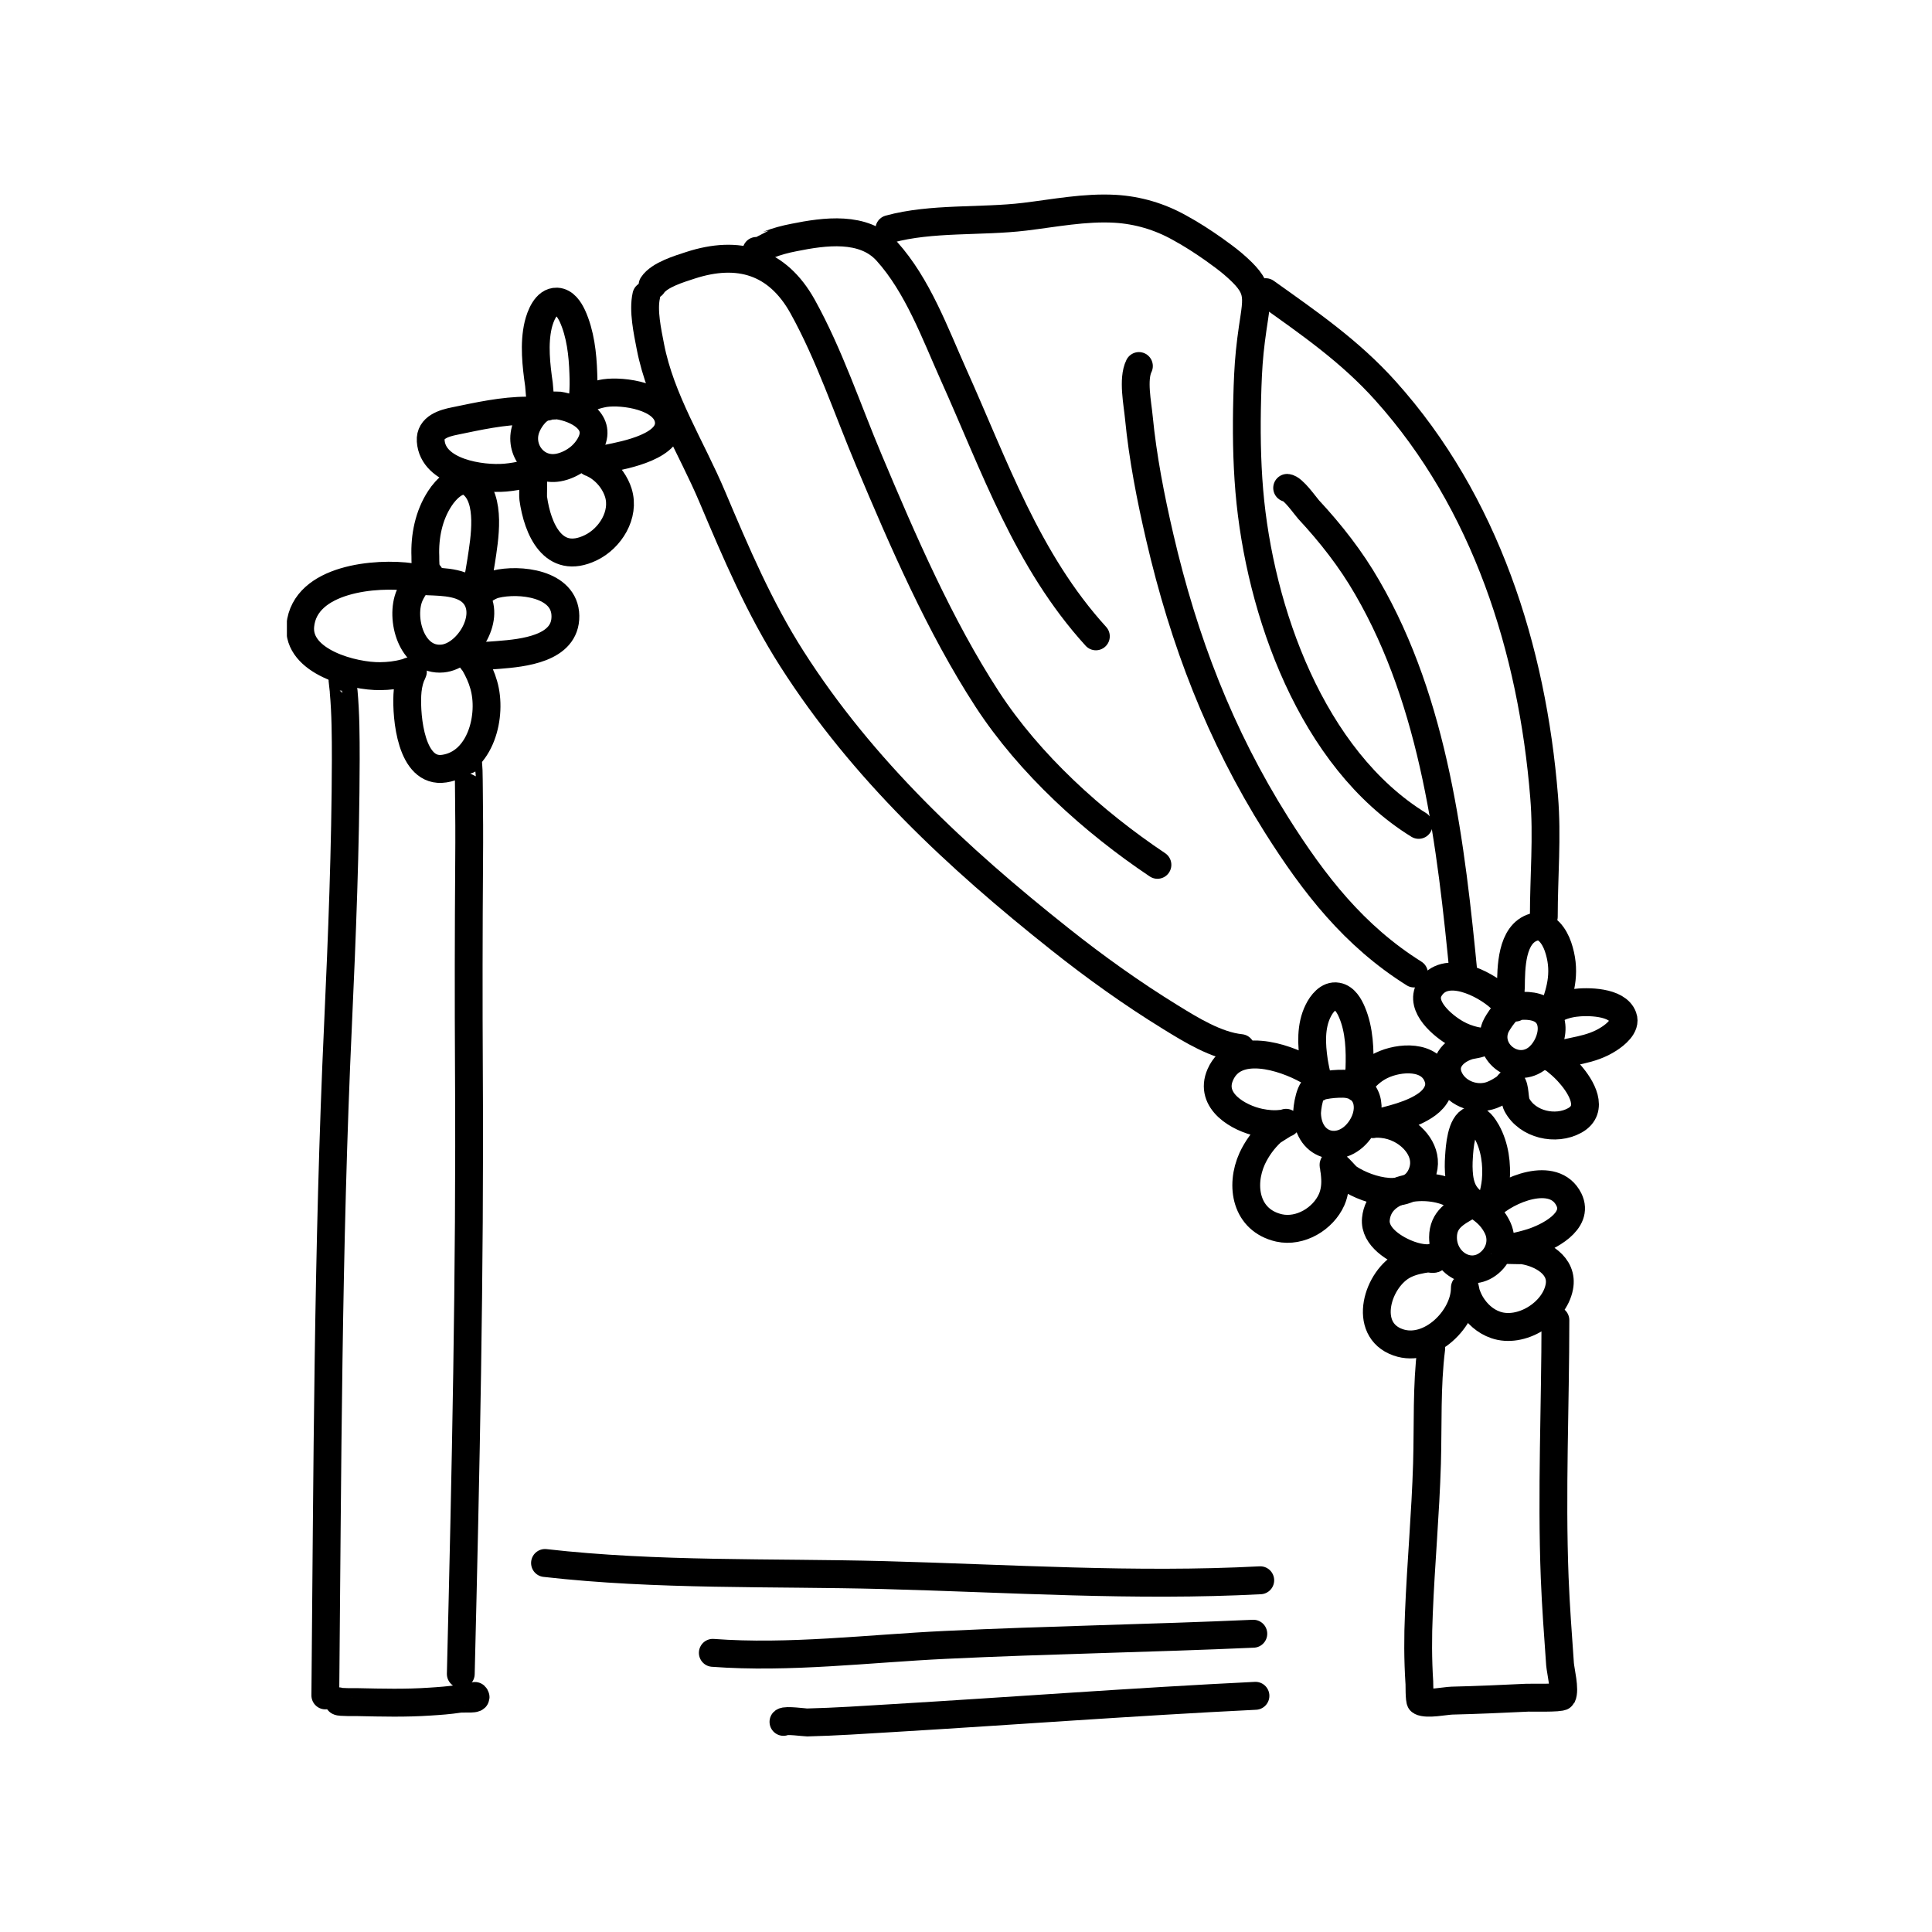 <svg xmlns="http://www.w3.org/2000/svg" xmlns:xlink="http://www.w3.org/1999/xlink" width="100" zoomAndPan="magnify" viewBox="0 0 75 75" height="100" preserveAspectRatio="xMidYMid meet" version="1.0"><defs><clipPath id="cb3d1689d5"><path d="M 11.137 18 L 23 18 L 23 31 L 11.137 31 Z M 11.137 18 " clip-rule="nonzero"/></clipPath><clipPath id="71103e0383"><path d="M 54 35 L 63.637 35 L 63.637 45 L 54 45 Z M 54 35 " clip-rule="nonzero"/></clipPath><clipPath id="5cbc7b9d34"><path d="M 34 7.5 L 56 7.5 L 56 33 L 34 33 Z M 34 7.5 " clip-rule="nonzero"/></clipPath><clipPath id="f2056793f9"><path d="M 29 65 L 50 65 L 50 67.5 L 29 67.5 Z M 29 65 " clip-rule="nonzero"/></clipPath></defs><path stroke-linecap="round" transform="matrix(1.661, 0, 0, 1.668, -284.539, -78.509)" fill="none" stroke-linejoin="round" d="M 181.35 60.446 C 181.139 60.465 180.953 60.758 180.88 60.924 C 180.65 61.455 180.922 62.462 181.649 62.394 C 182.216 62.341 182.764 61.483 182.432 60.968 C 182.204 60.612 181.68 60.612 181.303 60.596 " stroke="#000000" stroke-width="0.65" stroke-opacity="1" stroke-miterlimit="1.5"/><path stroke-linecap="round" transform="matrix(1.661, 0, 0, 1.668, -284.539, -78.509)" fill="none" stroke-linejoin="round" d="M 181.191 60.465 C 181.191 60.47 181.191 60.47 181.191 60.472 " stroke="#000000" stroke-width="0.65" stroke-opacity="1" stroke-miterlimit="1.5"/><g clip-path="url(#cb3d1689d5)"><path stroke-linecap="round" transform="matrix(1.661, 0, 0, 1.668, -284.539, -78.509)" fill="none" stroke-linejoin="round" d="M 181.303 60.444 C 181.24 60.336 181.249 60.132 181.247 60.018 C 181.228 59.549 181.327 59.062 181.586 58.669 C 181.724 58.453 182.051 58.111 182.326 58.32 C 182.799 58.678 182.627 59.629 182.552 60.121 C 182.524 60.303 182.491 60.486 182.456 60.666 C 182.446 60.715 182.437 60.765 182.43 60.814 C 182.425 60.842 182.387 60.903 182.413 60.896 C 182.569 60.842 182.707 60.706 182.888 60.664 C 183.439 60.53 184.509 60.64 184.52 61.402 C 184.532 62.172 183.516 62.266 182.957 62.31 C 182.811 62.324 182.665 62.331 182.517 62.333 C 182.437 62.333 182.277 62.252 182.277 62.331 C 182.277 62.371 182.376 62.479 182.397 62.514 C 182.486 62.668 182.562 62.832 182.611 63.006 C 182.818 63.708 182.55 64.825 181.691 64.956 C 180.906 65.078 180.8 63.75 180.826 63.242 C 180.833 63.095 180.857 62.949 180.908 62.809 C 180.913 62.799 180.967 62.685 180.962 62.678 C 180.946 62.661 180.781 62.727 180.77 62.729 C 180.581 62.781 180.389 62.802 180.193 62.804 C 179.575 62.814 178.242 62.474 178.324 61.626 C 178.432 60.528 180.099 60.383 180.925 60.5 " stroke="#000000" stroke-width="0.65" stroke-opacity="1" stroke-miterlimit="1.5"/></g><path stroke-linecap="round" transform="matrix(1.661, 0, 0, 1.668, -284.539, -78.509)" fill="none" stroke-linejoin="round" d="M 184.095 56.531 C 183.876 56.545 183.688 56.814 183.615 56.99 C 183.403 57.489 183.796 58.046 184.351 57.95 C 184.513 57.922 184.678 57.845 184.81 57.746 C 184.937 57.653 185.052 57.517 185.12 57.374 C 185.367 56.859 184.777 56.568 184.36 56.505 C 184.33 56.5 183.998 56.519 183.989 56.505 C 183.914 56.395 183.918 56.14 183.902 56.016 C 183.838 55.568 183.78 55.072 183.885 54.627 C 183.935 54.426 184.062 54.079 184.32 54.088 C 184.502 54.096 184.614 54.276 184.683 54.421 C 184.871 54.831 184.925 55.316 184.939 55.76 C 184.946 55.931 184.946 56.102 184.932 56.271 C 184.927 56.315 184.923 56.36 184.918 56.404 C 184.913 56.433 184.906 56.519 184.906 56.489 C 184.906 56.325 185.346 56.231 185.442 56.217 C 185.868 56.154 186.841 56.29 186.933 56.84 C 187.032 57.456 185.91 57.657 185.508 57.739 C 185.412 57.758 185.179 57.76 185.099 57.828 C 185.097 57.83 185.179 57.863 185.186 57.868 C 185.252 57.898 185.313 57.938 185.369 57.983 C 185.546 58.121 185.689 58.32 185.757 58.535 C 185.917 59.046 185.567 59.598 185.111 59.816 C 184.236 60.235 183.867 59.378 183.768 58.664 C 183.756 58.587 183.789 58.126 183.74 58.076 C 183.723 58.06 183.61 58.1 183.591 58.104 C 183.434 58.142 183.274 58.17 183.114 58.184 C 182.557 58.231 181.421 58.067 181.372 57.327 C 181.35 57.011 181.687 56.915 181.936 56.866 C 182.486 56.753 183.06 56.625 183.627 56.625 " stroke="#000000" stroke-width="0.65" stroke-opacity="1" stroke-miterlimit="1.5"/><path stroke-linecap="round" transform="matrix(1.661, 0, 0, 1.668, -284.539, -78.509)" fill="none" stroke-linejoin="round" d="M 205.635 75.121 C 205.334 75.292 205.033 75.442 205.031 75.864 C 205.029 76.472 205.699 76.866 206.16 76.419 C 206.381 76.203 206.435 75.882 206.291 75.611 C 205.995 75.039 205.504 75.168 205.412 74.461 C 205.393 74.302 205.393 74.14 205.405 73.981 C 205.419 73.773 205.452 73.222 205.706 73.138 C 205.861 73.084 205.993 73.304 206.054 73.41 C 206.244 73.751 206.298 74.166 206.263 74.552 C 206.249 74.69 206.219 74.824 206.183 74.957 C 206.169 75.018 206.092 75.185 206.136 75.14 C 206.517 74.758 207.627 74.29 207.973 74.985 C 208.227 75.498 207.474 75.866 207.107 75.983 C 206.959 76.03 206.809 76.065 206.656 76.1 C 206.649 76.102 206.454 76.147 206.456 76.154 C 206.458 76.161 206.884 76.163 206.912 76.168 C 207.331 76.236 207.848 76.519 207.749 77.02 C 207.632 77.627 206.851 78.107 206.261 77.903 C 206.016 77.819 205.821 77.641 205.687 77.421 C 205.642 77.346 205.605 77.264 205.577 77.182 C 205.56 77.137 205.541 76.997 205.541 77.044 C 205.541 77.753 204.721 78.568 203.98 78.308 C 203.129 78.009 203.5 76.812 204.137 76.501 C 204.309 76.416 204.5 76.379 204.69 76.353 C 204.702 76.351 204.819 76.325 204.829 76.339 C 204.864 76.393 204.699 76.353 204.636 76.351 C 204.504 76.346 204.38 76.316 204.257 76.273 C 203.921 76.154 203.42 75.857 203.462 75.44 C 203.54 74.637 204.692 74.564 205.238 74.847 " stroke="#000000" stroke-width="0.65" stroke-opacity="1" stroke-miterlimit="1.5"/><path stroke-linecap="round" transform="matrix(1.661, 0, 0, 1.668, -284.539, -78.509)" fill="none" stroke-linejoin="round" d="M 202.127 72.36 C 201.915 72.314 201.849 72.887 201.854 72.995 C 201.885 73.787 202.696 73.958 203.114 73.328 C 203.408 72.887 203.298 72.309 202.703 72.29 C 202.548 72.288 202.392 72.3 202.242 72.33 C 202.235 72.33 202.122 72.351 202.122 72.363 C 202.122 72.421 202.115 72.248 202.103 72.194 C 202.068 72.051 202.037 71.909 202.014 71.763 C 201.957 71.379 201.934 70.951 202.113 70.593 C 202.193 70.431 202.35 70.223 202.557 70.26 C 202.736 70.29 202.842 70.48 202.905 70.63 C 203.079 71.037 203.093 71.515 203.077 71.951 C 203.072 72.037 202.999 72.311 203.037 72.389 C 203.051 72.417 203.065 72.335 203.084 72.309 C 203.107 72.269 203.136 72.232 203.166 72.197 C 203.286 72.058 203.432 71.941 203.594 71.864 C 204.006 71.665 204.746 71.609 204.918 72.159 C 204.996 72.4 204.855 72.623 204.664 72.763 C 204.318 73.018 203.806 73.126 203.392 73.229 C 203.371 73.234 203.434 73.222 203.455 73.222 C 203.507 73.218 203.559 73.222 203.611 73.227 C 203.759 73.241 203.9 73.283 204.034 73.351 C 204.413 73.545 204.714 73.955 204.535 74.391 C 204.26 75.065 203.286 74.789 202.832 74.489 C 202.731 74.421 202.583 74.203 202.475 74.168 C 202.465 74.166 202.482 74.255 202.482 74.257 C 202.494 74.313 202.501 74.372 202.505 74.433 C 202.522 74.623 202.505 74.812 202.428 74.988 C 202.228 75.435 201.692 75.754 201.2 75.646 C 200.424 75.47 200.281 74.669 200.572 74.03 C 200.681 73.798 200.836 73.585 201.024 73.412 C 201.043 73.396 201.377 73.182 201.377 73.194 C 201.377 73.213 201.259 73.222 201.25 73.222 C 201.083 73.243 200.913 73.227 200.749 73.194 C 200.255 73.093 199.554 72.691 199.827 72.077 C 200.175 71.293 201.311 71.665 201.856 71.967 " stroke="#000000" stroke-width="0.65" stroke-opacity="1" stroke-miterlimit="1.5"/><g clip-path="url(#71103e0383)"><path stroke-linecap="round" transform="matrix(1.661, 0, 0, 1.668, -284.539, -78.509)" fill="none" stroke-linejoin="round" d="M 206.719 70.518 C 206.578 70.422 206.291 70.89 206.261 70.965 C 206.021 71.536 206.701 72.07 207.204 71.719 C 207.592 71.445 207.782 70.679 207.204 70.511 C 207.079 70.475 206.952 70.471 206.825 70.48 C 206.811 70.48 206.614 70.52 206.609 70.513 C 206.574 70.379 206.616 70.173 206.618 70.04 C 206.623 69.604 206.621 68.799 207.157 68.644 C 207.448 68.562 207.639 68.869 207.719 69.101 C 207.902 69.635 207.804 70.082 207.608 70.571 C 207.587 70.625 207.709 70.515 207.764 70.497 C 207.869 70.454 207.982 70.426 208.095 70.41 C 208.396 70.368 209.109 70.372 209.238 70.74 C 209.316 70.948 209.057 71.15 208.911 71.244 C 208.476 71.527 208.015 71.515 207.552 71.672 C 207.526 71.679 207.599 71.695 207.62 71.712 C 207.651 71.735 207.681 71.761 207.712 71.787 C 207.818 71.873 207.919 71.969 208.008 72.075 C 208.262 72.365 208.575 72.885 208.112 73.143 C 207.667 73.391 207.004 73.243 206.757 72.78 C 206.691 72.656 206.726 72.37 206.632 72.274 C 206.592 72.234 206.543 72.344 206.496 72.375 C 206.393 72.447 206.289 72.508 206.172 72.553 C 205.821 72.684 205.384 72.541 205.198 72.208 C 204.986 71.827 205.259 71.525 205.614 71.41 C 205.685 71.384 205.901 71.368 205.955 71.314 C 205.967 71.302 205.918 71.311 205.901 71.309 C 205.854 71.304 205.809 71.295 205.765 71.286 C 205.617 71.251 205.473 71.197 205.341 71.122 C 205.036 70.951 204.474 70.492 204.716 70.084 C 205.073 69.485 205.997 69.956 206.36 70.286 " stroke="#000000" stroke-width="0.65" stroke-opacity="1" stroke-miterlimit="1.5"/></g><path stroke-linecap="round" transform="matrix(1.661, 0, 0, 1.668, -284.539, -78.509)" fill="none" stroke-linejoin="round" d="M 179.3 62.818 C 179.305 62.818 179.335 63.146 179.337 63.155 C 179.385 63.682 179.387 64.212 179.387 64.741 C 179.382 66.797 179.3 68.853 179.206 70.906 C 178.964 76.112 178.959 81.315 178.909 86.525 " stroke="#000000" stroke-width="0.65" stroke-opacity="1" stroke-miterlimit="1.5"/><path stroke-linecap="round" transform="matrix(1.661, 0, 0, 1.668, -284.539, -78.509)" fill="none" stroke-linejoin="round" d="M 182.239 64.75 C 182.242 64.748 182.258 64.973 182.258 64.987 C 182.263 65.141 182.263 65.296 182.265 65.45 C 182.272 66.001 182.275 66.548 182.27 67.099 C 182.258 68.733 182.256 70.365 182.265 72 C 182.293 76.683 182.19 81.345 182.075 86.026 " stroke="#000000" stroke-width="0.65" stroke-opacity="1" stroke-miterlimit="1.5"/><path stroke-linecap="round" transform="matrix(1.661, 0, 0, 1.668, -284.539, -78.509)" fill="none" stroke-linejoin="round" d="M 179.22 86.663 C 179.227 86.687 179.646 86.682 179.667 86.682 C 180.229 86.694 180.786 86.708 181.348 86.67 C 181.574 86.656 181.802 86.64 182.03 86.605 C 182.155 86.586 182.498 86.631 182.406 86.539 " stroke="#000000" stroke-width="0.65" stroke-opacity="1" stroke-miterlimit="1.5"/><path stroke-linecap="round" transform="matrix(1.661, 0, 0, 1.668, -284.539, -78.509)" fill="none" stroke-linejoin="round" d="M 201.388 58.423 C 201.525 58.43 201.809 58.837 201.887 58.924 C 202.409 59.484 202.877 60.078 203.26 60.741 C 204.838 63.448 205.221 66.738 205.518 69.806 " stroke="#000000" stroke-width="0.65" stroke-opacity="1" stroke-miterlimit="1.5"/><path stroke-linecap="round" transform="matrix(1.661, 0, 0, 1.668, -284.539, -78.509)" fill="none" stroke-linejoin="round" d="M 200.887 53.868 C 201.887 54.578 202.851 55.236 203.686 56.163 C 206.023 58.753 207.117 62.179 207.394 65.609 C 207.472 66.548 207.387 67.466 207.387 68.403 " stroke="#000000" stroke-width="0.65" stroke-opacity="1" stroke-miterlimit="1.5"/><path stroke-linecap="round" transform="matrix(1.661, 0, 0, 1.668, -284.539, -78.509)" fill="none" stroke-linejoin="round" d="M 186.557 53.702 C 186.714 53.463 187.194 53.323 187.439 53.243 C 188.563 52.878 189.473 53.149 190.061 54.196 C 190.693 55.33 191.107 56.585 191.613 57.779 C 192.401 59.645 193.268 61.64 194.378 63.34 C 195.373 64.86 196.85 66.19 198.357 67.195 " stroke="#000000" stroke-width="0.65" stroke-opacity="1" stroke-miterlimit="1.5"/><path stroke-linecap="round" transform="matrix(1.661, 0, 0, 1.668, -284.539, -78.509)" fill="none" stroke-linejoin="round" d="M 186.411 53.946 C 186.331 54.297 186.439 54.784 186.505 55.128 C 186.745 56.374 187.469 57.484 187.958 58.643 C 188.506 59.933 189.054 61.217 189.816 62.404 C 191.469 64.982 193.682 67.031 196.069 68.918 C 196.897 69.574 197.762 70.19 198.663 70.742 C 199.138 71.033 199.735 71.403 200.304 71.461 " stroke="#000000" stroke-width="0.65" stroke-opacity="1" stroke-miterlimit="1.5"/><path stroke-linecap="round" transform="matrix(1.661, 0, 0, 1.668, -284.539, -78.509)" fill="none" stroke-linejoin="round" d="M 188.984 52.908 C 188.986 52.908 189.254 52.768 189.266 52.763 C 189.459 52.686 189.661 52.634 189.863 52.595 C 190.576 52.452 191.491 52.323 192.031 52.915 C 192.753 53.711 193.16 54.828 193.593 55.791 C 194.557 57.926 195.309 60.116 196.918 61.877 " stroke="#000000" stroke-width="0.65" stroke-opacity="1" stroke-miterlimit="1.5"/><g clip-path="url(#5cbc7b9d34)"><path stroke-linecap="round" transform="matrix(1.661, 0, 0, 1.668, -284.539, -78.509)" fill="none" stroke-linejoin="round" d="M 192.09 52.4 C 193.075 52.131 194.237 52.234 195.251 52.112 C 195.951 52.028 196.659 51.887 197.369 51.927 C 197.896 51.958 198.404 52.107 198.865 52.363 C 199.15 52.517 199.422 52.693 199.688 52.88 C 199.836 52.986 199.984 53.093 200.123 53.21 C 200.777 53.77 200.697 53.934 200.582 54.714 C 200.556 54.894 200.532 55.077 200.514 55.257 C 200.478 55.615 200.464 55.974 200.455 56.332 C 200.436 57.053 200.443 57.772 200.504 58.493 C 200.742 61.282 201.962 64.731 204.462 66.265 " stroke="#000000" stroke-width="0.65" stroke-opacity="1" stroke-miterlimit="1.5"/></g><path stroke-linecap="round" transform="matrix(1.661, 0, 0, 1.668, -284.539, -78.509)" fill="none" stroke-linejoin="round" d="M 197.924 55.587 C 197.772 55.894 197.894 56.468 197.922 56.779 C 198.014 57.72 198.197 58.65 198.411 59.568 C 198.973 61.98 199.815 64.172 201.139 66.265 C 202.021 67.656 202.952 68.848 204.354 69.724 " stroke="#000000" stroke-width="0.65" stroke-opacity="1" stroke-miterlimit="1.5"/><path stroke-linecap="round" transform="matrix(1.661, 0, 0, 1.668, -284.539, -78.509)" fill="none" stroke-linejoin="round" d="M 204.756 78.451 C 204.645 79.332 204.683 80.235 204.657 81.13 C 204.622 82.294 204.514 83.455 204.467 84.619 C 204.443 85.155 204.443 85.694 204.478 86.23 C 204.481 86.258 204.476 86.647 204.509 86.663 C 204.662 86.741 205.078 86.652 205.24 86.647 C 205.826 86.633 206.411 86.607 206.999 86.579 C 207.056 86.574 207.789 86.595 207.815 86.544 C 207.891 86.394 207.778 85.954 207.766 85.799 C 207.719 85.127 207.667 84.455 207.641 83.783 C 207.564 81.788 207.658 79.786 207.658 77.793 " stroke="#000000" stroke-width="0.65" stroke-opacity="1" stroke-miterlimit="1.5"/><path stroke-linecap="round" transform="matrix(1.661, 0, 0, 1.668, -284.539, -78.509)" fill="none" stroke-linejoin="round" d="M 184.043 83.444 C 186.665 83.741 189.327 83.657 191.958 83.725 C 194.891 83.802 197.828 83.999 200.76 83.846 " stroke="#000000" stroke-width="0.65" stroke-opacity="1" stroke-miterlimit="1.5"/><path stroke-linecap="round" transform="matrix(1.661, 0, 0, 1.668, -284.539, -78.509)" fill="none" stroke-linejoin="round" d="M 187.965 85.535 C 189.75 85.668 191.615 85.434 193.398 85.35 C 195.796 85.235 198.2 85.197 200.598 85.09 " stroke="#000000" stroke-width="0.65" stroke-opacity="1" stroke-miterlimit="1.5"/><g clip-path="url(#f2056793f9)"><path stroke-linecap="round" transform="matrix(1.661, 0, 0, 1.668, -284.539, -78.509)" fill="none" stroke-linejoin="round" d="M 189.616 87.141 C 189.663 87.094 190.115 87.155 190.169 87.155 C 190.834 87.139 191.5 87.094 192.165 87.054 C 194.992 86.886 197.819 86.673 200.648 86.535 " stroke="#000000" stroke-width="0.65" stroke-opacity="1" stroke-miterlimit="1.5"/></g></svg>